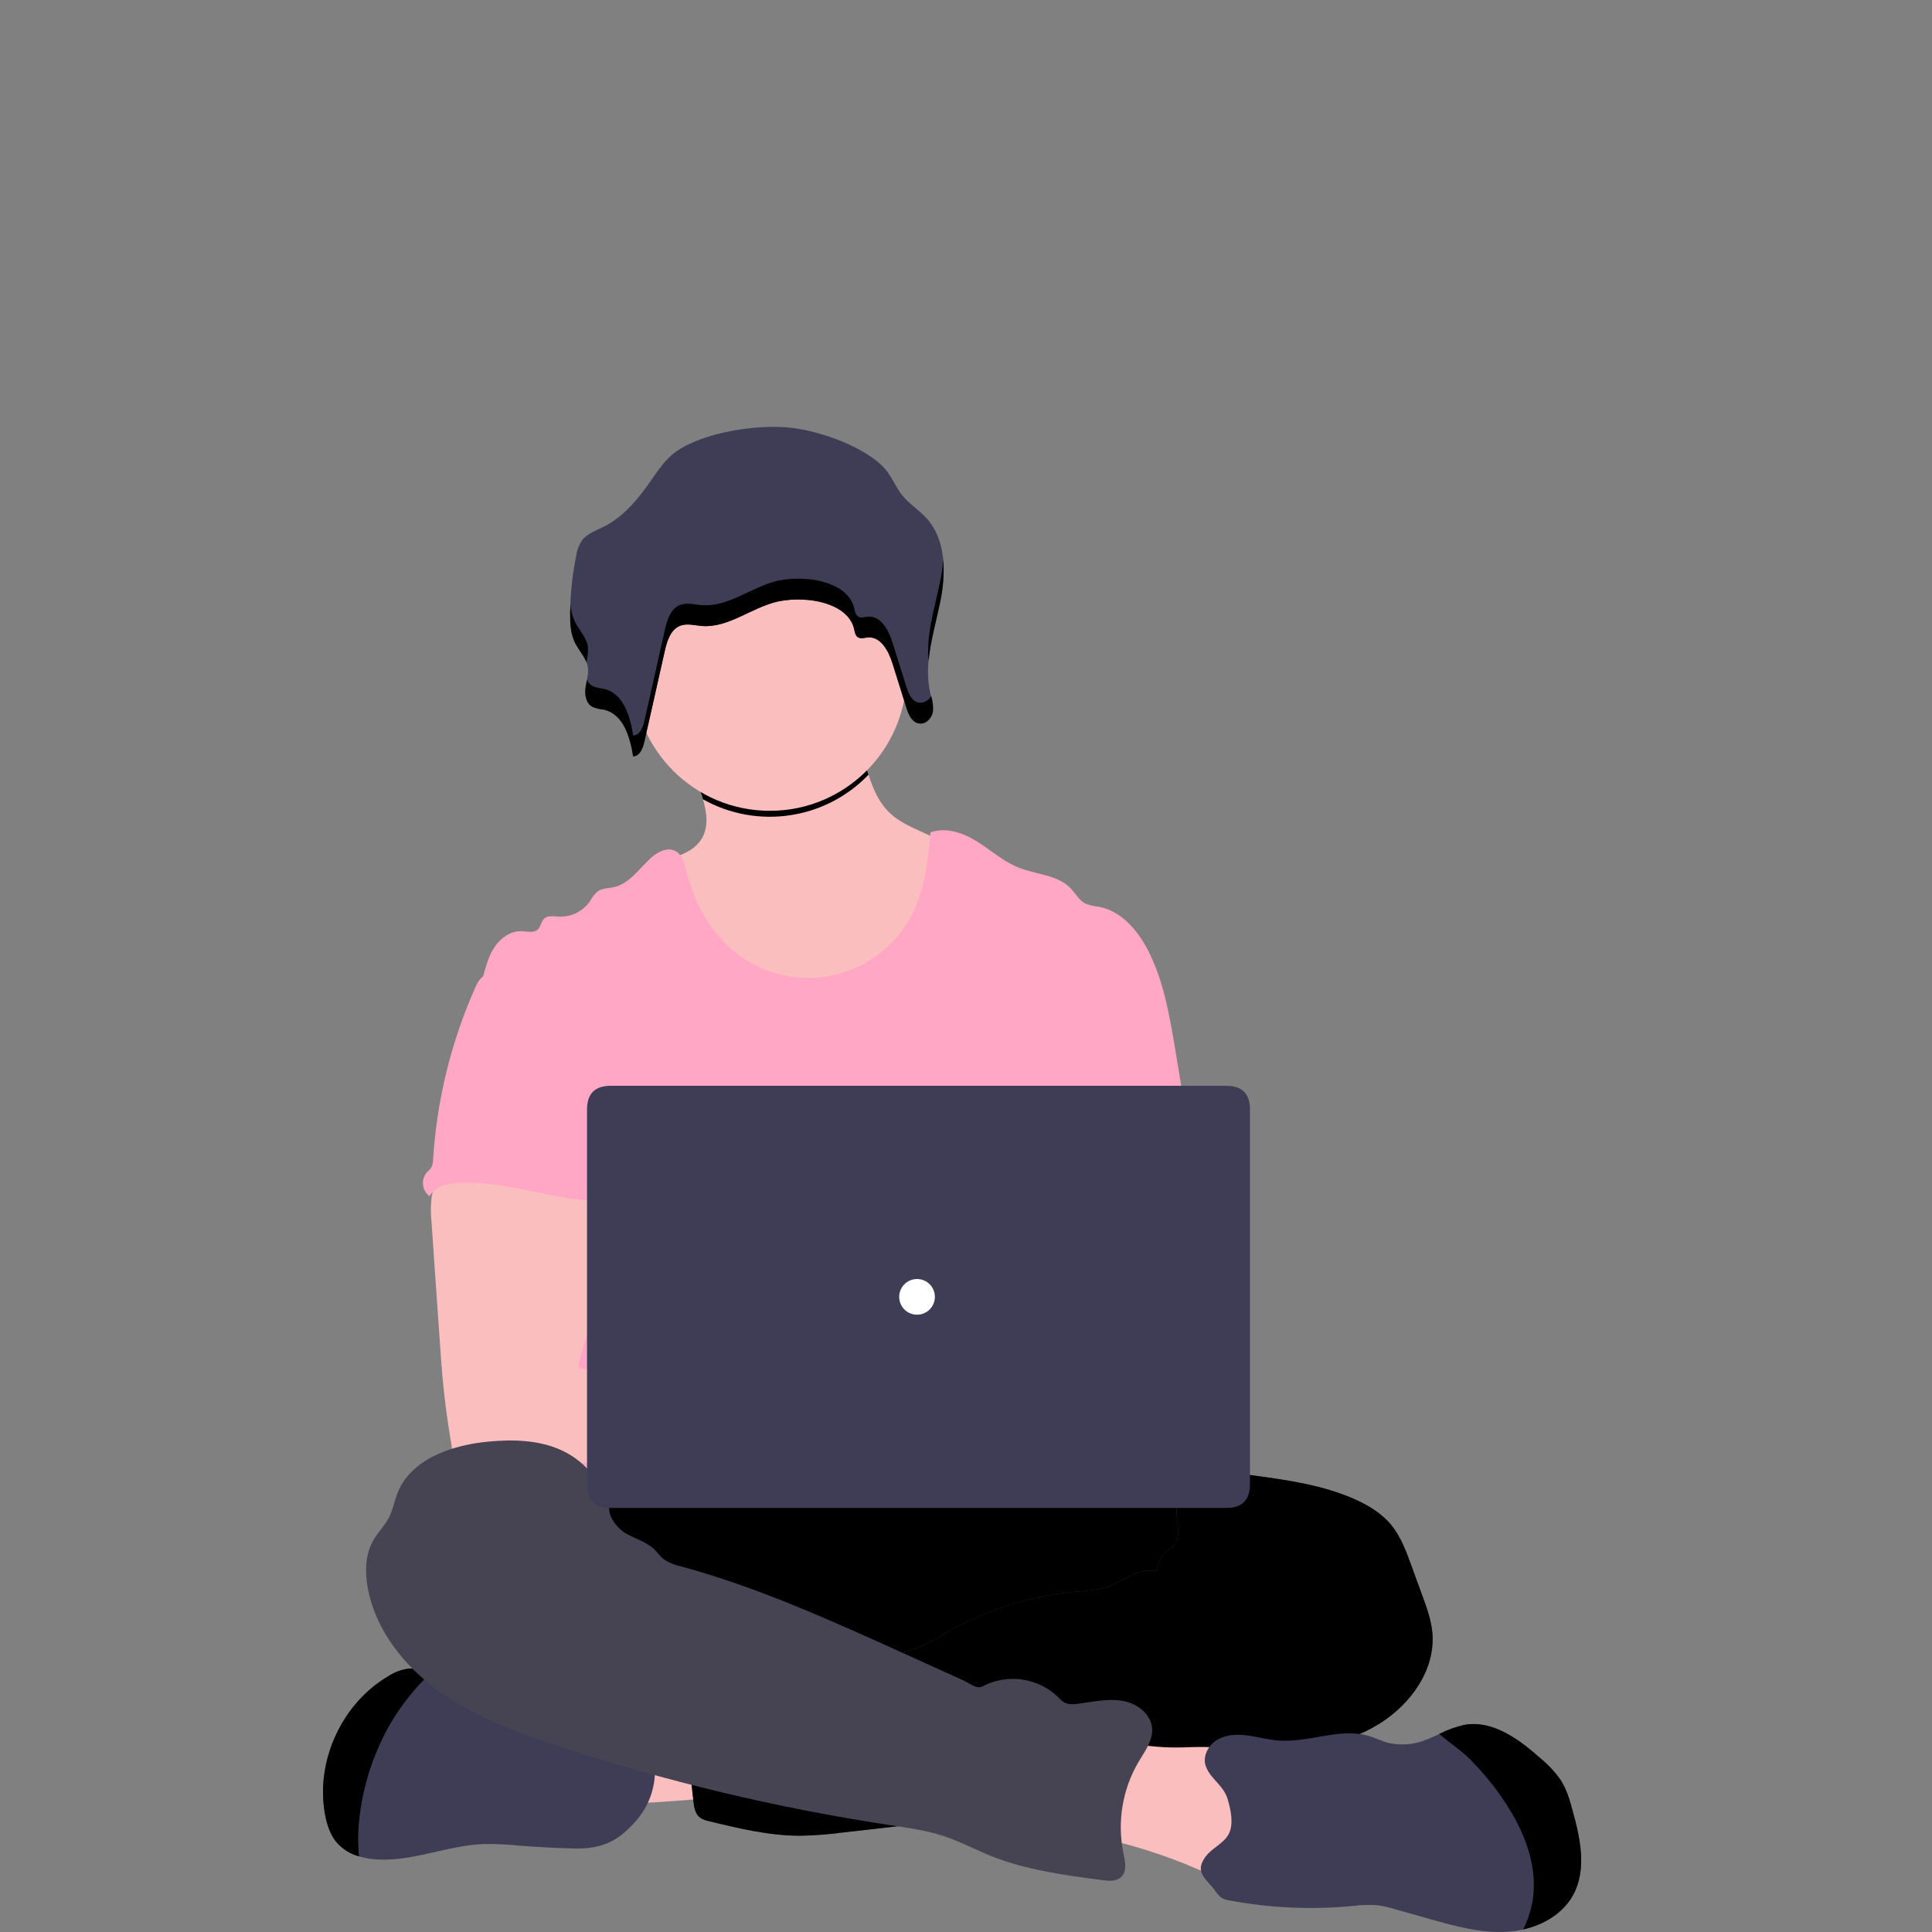 <?xml version="1.0" encoding="UTF-8" standalone="no"?>
<!DOCTYPE svg PUBLIC "-//W3C//DTD SVG 1.1//EN" "http://www.w3.org/Graphics/SVG/1.1/DTD/svg11.dtd">
<svg version="1.1" xmlns="http://www.w3.org/2000/svg" xmlns:xlink="http://www.w3.org/1999/xlink" preserveAspectRatio="xMidYMid meet" viewBox="0 0 640 640" width="640" height="640"><rect x="0" y="0" width="640" height="640" fill="#808080" stroke="none"/><defs><path d="M199.83 582.01C201.19 579.22 203.52 577.03 206.38 575.85C209.21 574.7 212.2 573.96 215.24 573.67C224.8 572.41 234.47 572.28 244.06 573.27C244.76 578.81 243.28 584.42 242.01 589.77C240.86 594.69 240.2 595.42 235.12 595.68C231.83 595.85 202.58 598.64 201.8 596.9C199.72 592.17 197.75 586.73 199.83 582.01Z" id="bht8CEsP2"></path><path d="M430.32 525.62C430.32 547.37 367.27 565.01 289.5 565.01C211.72 565.01 148.67 547.37 148.67 525.62C148.67 503.86 211.72 486.23 289.5 486.23C367.27 486.23 430.32 503.86 430.32 525.62Z" id="b3TNpo7kp"></path><path d="M430.32 525.62C430.32 547.37 367.27 565.01 289.5 565.01C211.72 565.01 148.67 547.37 148.67 525.62C148.67 503.86 211.72 486.23 289.5 486.23C367.27 486.23 430.32 503.86 430.32 525.62Z" id="aJ2LGWwk8"></path><path d="M292.16 338.19C286.4 340.29 280.35 341.44 274.22 341.6C267.54 341.91 260.71 341.47 254.43 339.19C246 336.13 239 329.89 233.75 322.61C228.5 315.34 224.89 307.02 221.74 298.64C220.09 294.28 218.51 289.63 219.29 285.02C224.36 283.87 229.92 282.18 232.54 277.68C234.77 273.82 234.15 269.19 232.86 264.78C232.5 263.53 232.07 262.29 231.65 261.09C230.67 258.24 227.27 252.81 229.68 250.37C231.19 248.82 237.5 248.04 239.68 247.03C246.38 243.94 252.57 239.47 259.93 238C266.31 236.73 272.88 237.92 279.25 239.24C280.09 239.36 280.9 239.65 281.63 240.1C282.46 240.8 283.07 241.72 283.4 242.76C285.21 247.17 286.28 252.04 287.73 256.64C289.25 261.46 291.2 265.98 294.85 269.4C297.7 272.06 301.32 273.74 304.87 275.36C305.74 275.76 312.72 278.96 313.6 279.36C315.15 279.94 316.55 280.85 317.72 282.03C318.86 283.6 319.54 285.45 319.69 287.39C321.25 297.75 319.53 308.34 314.75 317.67C309.92 327 301.9 334.28 292.16 338.19Z" id="a1WkYzGRtv"></path><path d="M232.87 264.78C232.51 263.53 232.08 262.29 231.66 261.09C230.68 258.24 227.28 252.81 229.69 250.37C231.2 248.82 237.51 248.04 239.69 247.03C246.39 243.94 252.58 239.47 259.94 238C266.32 236.73 272.89 237.92 279.26 239.24C280.1 239.36 280.91 239.65 281.64 240.1C282.47 240.8 283.08 241.72 283.41 242.76C285.17 247.17 286.24 252.04 287.7 256.64C273.4 271.52 250.87 274.86 232.87 264.78Z" id="a17f2C8v2M"></path><path d="M255.03 177.99C230.01 177.99 209.73 198.27 209.73 223.29C209.73 248.31 230.01 268.59 255.03 268.59C280.05 268.59 300.33 248.31 300.33 223.29C300.33 198.27 280.05 177.99 255.03 177.99Z" id="a2GTFECoV"></path><path d="M389.33 347.76C387.44 336.44 385.5 324.91 380.25 314.72C376.79 308.04 371.3 301.68 363.91 300.36C362.45 300.23 361.02 299.9 359.65 299.37C357.49 298.33 356.31 295.98 354.64 294.25C350.35 289.8 343.36 289.73 337.6 287.47C332.52 285.5 328.37 281.71 323.74 278.81C319.11 275.91 313.35 273.89 308.23 275.74C307.4 284.55 306.52 293.56 302.78 301.59C293.76 320.95 270.74 329.33 251.38 320.3C248.92 319.16 246.59 317.76 244.42 316.12C235.65 309.52 230.03 299.32 227.41 288.66C226.77 286.06 226.04 283.07 223.64 281.88C221.05 280.58 217.94 282.16 215.77 284.07C211.83 287.6 208.61 292.67 203.43 293.86C201.56 294.29 199.49 294.2 197.93 295.33C196.9 296.29 196.03 297.41 195.37 298.65C193.07 301.91 189.28 303.78 185.3 303.64C183.49 303.55 181.36 303.13 180.13 304.44C179.21 305.43 179.14 306.96 178.16 307.88C176.83 309.17 174.67 308.54 172.82 308.47C169.31 308.32 166.05 310.57 164.04 313.4C162.04 316.22 161.09 319.72 160.11 323.11C170.87 347.08 180.72 371.07 191.48 395.04C191.99 395.95 192.25 396.96 192.26 398C192.04 399.07 191.59 400.08 190.92 400.95C185.64 409.43 185.81 420.1 186.39 430.06C186.97 440.03 187.68 450.56 183.23 459.49C182.02 461.94 180.44 464.19 179.29 466.64C176.59 472.19 175.62 489.96 177.19 495.93C199.46 495.93 377.57 495.93 399.83 495.93C395.59 484.26 397.2 460.84 398.09 448.45C398.71 439.78 397.11 431.13 396.42 422.46C394.91 404.76 395.97 387.97 393.05 370.31C392.3 365.8 389.7 350.01 389.33 347.76Z" id="e9F31sp3C"></path><path d="M142.93 404.71C143.21 408.77 145.47 441.28 145.76 445.35C146.02 449.18 146.29 453 146.64 456.82C147.32 464.24 148.34 471.59 149.6 478.94C149.66 481.11 151.46 482.83 153.64 482.77C166.09 485.41 178.96 485.3 191.68 484.58C211.08 483.5 230.45 481.03 249.88 481.45C254.88 481.56 260.71 481.45 263.75 477.51C266.78 473.57 265.02 467.2 261.06 464.02C257.1 460.84 251.72 460.08 246.64 460.08C239.91 460.01 233.19 460.97 226.48 460.57C220.33 460.21 214.31 458.72 208.34 457.23C206.67 456.82 193.27 453.49 191.6 453.07C192.24 448 194.17 443.22 196 438.41C199.29 429.87 202.36 421.04 202.42 411.89C202.48 402.75 199.03 393.12 191.54 387.89C185.38 383.58 177.44 382.78 169.92 382.96C164.46 383.12 155.01 381.81 150.02 383.95C146.07 385.68 143.79 392.24 143.05 396.11C142.65 398.96 142.62 401.85 142.93 404.71Z" id="a1xKcNoMg"></path><path d="M414.85 488.71C426.17 490.25 437.65 491.84 448.14 496.36C453.06 498.47 457.75 501.28 461.08 505.43C464.03 509.16 465.76 513.73 467.39 518.23C467.77 519.27 470.79 527.56 471.17 528.59C472.61 532.53 474.07 536.55 474.47 540.73C475.65 553.13 467.17 564.82 456.51 571.26C445.84 577.7 433.29 580 421.06 582.4C408.82 584.8 396.54 587.46 384.36 590.28C378.68 591.75 372.92 592.89 367.1 593.68C354.06 595.15 340.43 592.98 328.04 597.29C323.12 599.01 318.28 601.58 313.17 602.77C309.78 603.48 306.34 604 302.89 604.33C300.55 604.6 281.79 606.74 279.44 607.01C274.67 607.65 269.87 608.02 265.06 608.11C254.82 608.11 244.75 605.69 234.8 603.27C233.74 603.08 232.74 602.68 231.85 602.08C230.27 600.84 229.93 598.64 229.7 596.65C228.19 583.45 227.33 572.85 227.06 570.21C226.83 567.34 226.65 564.24 228.21 561.83C230.18 558.87 234.02 557.95 237.53 557.38C252.4 554.95 267.46 553.9 282.52 554.26C288.24 548.53 297.67 548.5 305.17 545.39C307.92 544.13 310.59 542.68 313.15 541.05C326.56 533.23 341.54 528.5 357 527.19C360.03 527.1 363.04 526.67 365.98 525.91C371.78 524.11 377.07 519.21 383.02 520.41C383.76 518.37 384.27 515.64 385.98 514.24C386.82 513.53 387.87 513.04 388.65 512.27C390.29 510.61 390.44 507.99 390.19 505.67C389.95 503.34 389.39 500.96 390 498.69C390.25 497.84 390.61 497.02 391.09 496.26C394.04 491.16 398.5 488.54 404.44 489.03C407.72 487.78 411.34 488.24 414.85 488.71Z" id="e3T2sSOkMo"></path><path d="M414.85 488.71C426.17 490.25 437.65 491.84 448.14 496.36C453.06 498.47 457.75 501.28 461.08 505.43C464.03 509.16 465.76 513.73 467.39 518.23C467.77 519.27 470.79 527.56 471.17 528.59C472.61 532.53 474.07 536.55 474.47 540.73C475.65 553.13 467.17 564.82 456.51 571.26C445.84 577.7 433.29 580 421.06 582.4C408.82 584.8 396.54 587.46 384.36 590.28C378.68 591.75 372.92 592.89 367.1 593.68C354.06 595.15 340.43 592.98 328.04 597.29C323.12 599.01 318.28 601.58 313.17 602.77C309.78 603.48 306.34 604 302.89 604.33C300.55 604.6 281.79 606.74 279.44 607.01C274.67 607.65 269.87 608.02 265.06 608.11C254.82 608.11 244.75 605.69 234.8 603.27C233.74 603.08 232.74 602.68 231.85 602.08C230.27 600.84 229.93 598.64 229.7 596.65C228.19 583.45 227.33 572.85 227.06 570.21C226.83 567.34 226.65 564.24 228.21 561.83C230.18 558.87 234.02 557.95 237.53 557.38C252.4 554.95 267.46 553.9 282.52 554.26C288.24 548.53 297.67 548.5 305.17 545.39C307.92 544.13 310.59 542.68 313.15 541.05C326.56 533.23 341.54 528.5 357 527.19C360.03 527.1 363.04 526.67 365.98 525.91C371.78 524.11 377.07 519.21 383.02 520.41C383.76 518.37 384.27 515.64 385.98 514.24C386.82 513.53 387.87 513.04 388.65 512.27C390.29 510.61 390.44 507.99 390.19 505.67C389.95 503.34 389.39 500.96 390 498.69C390.25 497.84 390.61 497.02 391.09 496.26C394.04 491.16 398.5 488.54 404.44 489.03C407.72 487.78 411.34 488.24 414.85 488.71Z" id="exsz5umqg"></path><path d="M189.86 612.34C181.05 612.13 174.03 611.51 172.27 611.42C168.27 610.99 164.24 610.8 160.21 610.86C148.06 611.33 136.33 616.9 124.21 615.92C122.42 615.78 120.64 615.45 118.92 614.94C116.17 614.18 113.69 612.67 111.74 610.59C109.42 607.96 108.31 604.47 107.67 601.02C104.43 583.36 113.31 564.11 128.86 555.12C130.89 553.81 133.19 552.99 135.59 552.73C137.95 552.72 140.28 553.23 142.41 554.23C142.42 554.23 142.54 554.28 142.56 554.29C148.87 556.89 154.61 560.71 159.44 565.55C160.17 566.39 161.04 567.09 162.02 567.63C162.99 568 164.02 568.19 165.06 568.2C166.35 568.28 176.71 568.94 178 569.02C180.19 569.08 182.37 569.38 184.5 569.91C186.85 570.73 189.13 571.72 191.33 572.87C198.3 575.98 206.02 576.81 213.54 578.01C214.27 578.05 214.96 578.33 215.51 578.8C215.81 579.17 216.02 579.61 216.12 580.08C218.27 588.11 216.3 596.69 210.86 602.98C204.77 610.04 199.4 612.57 189.86 612.34Z" id="a16bbmbtdM"></path><path d="M142.56 554.3C137.54 559.09 133.18 564.53 129.61 570.49C123.87 580.31 120.27 591.22 119.03 602.53C118.56 606.65 118.52 610.82 118.92 614.95C116.17 614.19 113.69 612.68 111.74 610.6C109.42 607.97 108.31 604.48 107.67 601.03C104.43 583.37 113.31 564.12 128.86 555.13C130.89 553.82 133.19 553 135.59 552.74C137.95 552.73 140.28 553.24 142.41 554.24C142.44 554.25 142.53 554.28 142.56 554.3Z" id="b50wQfrtV"></path><path d="M413.86 583.11C418.93 587.72 419.6 595.32 419.93 602.17C419.97 602.96 420.28 609.32 420.32 610.11C420.44 612.54 420.53 615.04 419.56 617.28C417.83 621.22 413.07 623.12 408.73 622.9C404.38 622.67 400.39 620.77 396.43 619.06C385.65 614.41 374.43 610.88 362.94 608.51C363.5 600.27 364.63 593.74 364.81 592.1C365.41 588.33 365.51 582.02 368.03 578.89C370.7 575.58 374.18 577.37 377.8 577.98C382.89 578.76 388.04 579.03 393.18 578.8C400.41 578.6 408.54 578.24 413.86 583.11Z" id="anqy8yMfK"></path><path d="M200.21 497.89C199.12 489.92 192.8 483.35 185.43 480.16C178.07 476.97 169.68 476.8 161.7 477.56C149.64 478.7 136.1 483.32 131.68 494.6C130.64 497.24 130.17 500.09 128.89 502.62C127.47 505.4 125.16 507.62 123.62 510.31C120.97 514.98 120.86 520.7 121.82 525.98C124.39 540.07 134.02 552.11 145.69 560.45C157.36 568.79 171 573.77 184.6 578.27C220.56 590.13 257.45 598.94 294.89 604.61C300.96 605.52 307.09 606.37 312.9 608.32C318.1 610.06 322.96 612.67 328.04 614.72C339.86 619.47 352.57 621.16 365.17 622.83C367.32 623.1 369.78 623.3 371.36 621.84C373.41 619.94 372.73 616.63 372.15 613.9C370.01 603.53 371.81 592.74 377.18 583.61C379.29 580.07 382.03 576.43 381.63 572.33C381.16 567.54 376.4 564.15 371.65 563.39C366.9 562.62 362.08 563.75 357.31 564.37C355.67 564.59 353.87 564.72 352.44 563.89C351.73 563.41 351.08 562.84 350.52 562.19C343.79 555.7 333.63 554.28 325.37 558.68C323.61 559.66 320.94 557.47 319.11 556.64C317.04 555.7 300.47 548.2 298.4 547.26C274.61 536.5 250.7 525.69 225.53 518.87C223.52 518.48 221.61 517.68 219.91 516.54C218.66 515.55 217.77 514.21 216.61 513.12C214.1 510.75 210.61 509.8 207.59 508.12C204.58 506.43 201.2 502.32 201.89 498.94C201.89 499.93 200.34 498.94 200.21 497.89Z" id="d1HCad1wO"></path><path d="M504.55 639.17C502.82 639.57 501.06 639.82 499.29 639.92C490.57 640.46 481.97 638.05 473.56 635.67C472.42 635.35 463.3 632.78 462.16 632.46C460.2 631.84 458.19 631.39 456.15 631.12C453.38 630.93 450.6 631.03 447.84 631.4C434.36 632.66 420.78 632.05 407.47 629.59C406.35 629.47 405.28 629.09 404.34 628.48C403.52 627.67 402.79 626.78 402.17 625.81C399.07 622.08 395.73 619.9 399.4 614.98C401.52 612.12 405.45 610.69 407.09 607.42C408.74 604.14 407.68 599.48 406.71 596.09C405.38 591.41 401.01 589.39 399.44 585.1C398.27 581.86 400.24 578.1 403.2 576.34C406.17 574.57 409.83 574.43 413.25 574.89C416.66 575.34 420.01 576.31 423.45 576.57C433.55 577.38 443.88 572.17 453.58 575.1C455.72 575.75 457.74 576.79 459.91 577.36C464.13 578.3 468.54 577.92 472.54 576.27C473.96 575.73 475.35 575.09 476.73 574.46C479.38 573.08 482.22 572.06 485.15 571.42C494.61 569.8 503.38 576.34 510.52 582.74C512.97 584.77 515.14 587.12 516.97 589.73C518.94 592.8 519.99 596.38 520.91 599.9C523.52 609.01 525.68 619.27 521.17 627.64C517.86 633.78 511.44 637.6 504.55 639.17Z" id="cU5fLvl7"></path><path d="M504.55 639.17C507.23 633.96 508.44 628.12 508.04 622.28C507.45 612.91 503.33 604.09 498.09 596.31C494.86 591.52 491.18 587.04 487.12 582.94C483.98 579.79 480.13 577.29 476.77 574.4C479.42 573.02 482.26 572 485.19 571.36C494.65 569.74 503.42 576.29 510.56 582.68C513.01 584.71 515.18 587.06 517.01 589.67C518.98 592.74 520.03 596.32 520.95 599.84C523.52 609.01 525.68 619.27 521.17 627.64C517.86 633.78 511.44 637.6 504.55 639.17Z" id="b30N4DSxnH"></path><path d="M157.36 327.33C149.4 345.27 144.7 364.49 143.47 384.07C143.49 385.03 143.27 385.97 142.83 386.82C142.4 387.39 141.91 387.91 141.38 388.39C139.45 390.68 139.74 394.11 142.03 396.05C142.12 396.12 142.22 396.2 142.31 396.27C143.94 393.2 147.83 392.21 151.28 391.94C167.84 390.63 184.01 398.33 200.61 397.75C199.44 393.71 197.75 389.82 196.8 385.72C192.57 367.53 203.11 347.73 196.65 330.21C195.36 326.7 193.2 323.25 189.81 321.72C188.4 321.15 186.93 320.76 185.42 320.56C181.23 319.8 172.88 316.56 168.82 317.86C167.32 318.34 166.73 319.75 165.49 320.59C163.61 321.81 161.11 322.25 159.54 323.83C158.58 324.84 157.84 326.03 157.36 327.33Z" id="a4yDtWS2Gh"></path><path d="M406.22 359.68C411.46 359.68 414.07 362.3 414.07 367.53C414.07 442.02 414.07 483.4 414.07 491.67C414.07 496.91 411.46 499.52 406.22 499.52C283.88 499.52 215.91 499.52 202.31 499.52C197.08 499.52 194.46 496.91 194.46 491.67C194.46 417.19 194.46 375.81 194.46 367.53C194.46 362.3 197.08 359.68 202.31 359.68C324.66 359.68 392.63 359.68 406.22 359.68Z" id="c5wvKYnkYz"></path><path d="M303.78 423.69C300.51 423.69 297.87 426.34 297.87 429.6C297.87 432.86 300.51 435.51 303.78 435.51C307.04 435.51 309.69 432.86 309.69 429.6C309.69 426.34 307.04 423.69 303.78 423.69Z" id="j18wgVMCtn"></path><path d="M215.85 158.89C211.61 164.99 206.8 171.07 200.02 174.47C197.45 175.76 194.51 176.74 192.81 178.98C191.8 180.5 191.14 182.23 190.89 184.03C189.59 190.39 188.91 196.85 188.86 203.34C188.86 206.57 189 209.89 190.43 212.83C191.78 215.59 194.21 217.92 194.71 220.92C195.1 223.27 194.23 225.6 193.92 227.96C193.62 230.31 194.15 233.1 196.33 234.22C197.5 234.66 198.72 234.95 199.97 235.08C206.52 236.53 208.71 244.21 209.71 250.57C211.94 250.44 212.94 247.89 213.4 245.81C214.08 242.78 219.54 218.5 220.23 215.47C220.97 212.18 222.2 208.37 225.48 207.22C227.67 206.46 230.08 207.17 232.37 207.36C241.38 208.1 249 201.14 257.82 199.22C260.64 198.65 263.52 198.46 266.39 198.65C273.35 198.99 281.43 201.85 282.91 208.34C283.16 209.39 283.3 210.65 284.29 211.17C285.27 211.7 286.31 211.25 287.34 211.17C291.75 210.73 294.35 215.69 295.62 219.75C296.09 221.23 299.79 233.05 300.25 234.52C300.94 236.76 302.1 239.39 304.53 239.67C306.76 239.95 308.66 237.83 309 235.74C309.33 233.64 308.6 231.46 308.12 229.35C305.94 219.65 309.27 209.73 311.3 200.01C313.33 190.29 313.69 179.12 306.89 171.63C304.42 168.93 301.17 166.91 298.86 164.05C296.72 161.37 295.5 158.08 293.28 155.45C287.12 148.2 271.34 142.59 261.66 141.67C250.6 140.47 232.67 143.27 223.73 149.76C220.42 152.16 218.16 155.59 215.85 158.89Z" id="bKStNv1mS"></path><path d="M300.29 227.63C297.98 220.23 296.12 214.34 295.66 212.86C294.39 208.79 291.79 203.83 287.38 204.28C286.35 204.39 285.23 204.79 284.33 204.28C283.42 203.77 283.19 202.5 282.95 201.44C281.47 194.94 273.39 192.1 266.43 191.75C263.56 191.57 260.68 191.75 257.86 192.32C249.04 194.29 241.42 201.18 232.41 200.46C230.08 200.27 227.68 199.56 225.52 200.32C222.2 201.46 221.01 205.25 220.27 208.57C219.58 211.61 214.12 235.87 213.44 238.91C212.98 240.99 211.97 243.54 209.75 243.66C208.76 237.32 206.56 229.64 200.01 228.18C198.76 228.04 197.54 227.76 196.37 227.32C195.51 226.86 194.84 226.11 194.46 225.21C194.29 226.12 194.08 227.04 193.96 227.96C193.67 230.3 194.19 233.1 196.37 234.22C197.54 234.66 198.76 234.95 200.01 235.08C206.56 236.53 208.75 244.21 209.75 250.57C211.97 250.44 212.98 247.89 213.44 245.81C214.12 242.78 219.58 218.5 220.27 215.47C221.01 212.18 222.24 208.37 225.52 207.22C227.71 206.46 230.11 207.17 232.41 207.36C241.42 208.1 249.04 201.14 257.86 199.22C260.68 198.65 263.56 198.46 266.43 198.65C273.39 198.99 281.47 201.85 282.95 208.34C283.19 209.39 283.34 210.65 284.33 211.17C285.31 211.7 286.35 211.25 287.38 211.17C291.79 210.73 294.39 215.69 295.66 219.75C297.97 227.15 299.83 233.05 300.29 234.52C300.98 236.76 302.14 239.39 304.56 239.67C306.8 239.95 308.7 237.83 309.04 235.74C309.19 233.97 308.99 232.19 308.44 230.51C307.73 231.98 306.2 232.87 304.56 232.78C302.14 232.49 300.98 229.83 300.29 227.63Z" id="g2FIz6XNKn"></path><path d="M190.44 205.94C189.58 204.08 189.09 202.07 188.98 200.03C188.98 201.13 188.88 202.23 188.87 203.35C188.87 206.58 189.01 209.9 190.44 212.84C191.53 215.07 193.33 217.04 194.24 219.32C194.72 217.6 194.88 215.81 194.72 214.03C194.22 211.03 191.77 208.69 190.44 205.94Z" id="e1oOiSx3r3"></path><path d="M307.62 219.01C308.18 212.66 310.03 206.27 311.34 199.97C312.43 195.18 312.82 190.26 312.48 185.36C312.27 187.96 311.89 190.53 311.34 193.07C309.55 201.66 306.75 210.41 307.62 219.01Z" id="b20NKdhqTm"></path></defs><g><g><g><use xlink:href="#bht8CEsP2" opacity="1" fill="#fbbebe" fill-opacity="1"></use><g><use xlink:href="#bht8CEsP2" opacity="1" fill-opacity="0" stroke="#000000" stroke-width="1" stroke-opacity="0"></use></g></g><g><use xlink:href="#b3TNpo7kp" opacity="1" fill="#464353" fill-opacity="1"></use><g><use xlink:href="#b3TNpo7kp" opacity="1" fill-opacity="0" stroke="#000000" stroke-width="1" stroke-opacity="0"></use></g></g><g><use xlink:href="#aJ2LGWwk8" opacity="1" fill="#000000" fill-opacity="1"></use><g><use xlink:href="#aJ2LGWwk8" opacity="1" fill-opacity="0" stroke="#000000" stroke-width="1" stroke-opacity="0"></use></g></g><g><use xlink:href="#a1WkYzGRtv" opacity="1" fill="#fbbebe" fill-opacity="1"></use><g><use xlink:href="#a1WkYzGRtv" opacity="1" fill-opacity="0" stroke="#000000" stroke-width="1" stroke-opacity="0"></use></g></g><g><use xlink:href="#a17f2C8v2M" opacity="1" fill="#000000" fill-opacity="1"></use><g><use xlink:href="#a17f2C8v2M" opacity="1" fill-opacity="0" stroke="#000000" stroke-width="1" stroke-opacity="0"></use></g></g><g><use xlink:href="#a2GTFECoV" opacity="1" fill="#fbbebe" fill-opacity="1"></use><g><use xlink:href="#a2GTFECoV" opacity="1" fill-opacity="0" stroke="#000000" stroke-width="1" stroke-opacity="0"></use></g></g><g><use xlink:href="#e9F31sp3C" opacity="1" fill="#ffa7c4" fill-opacity="1"></use><g><use xlink:href="#e9F31sp3C" opacity="1" fill-opacity="0" stroke="#000000" stroke-width="1" stroke-opacity="0"></use></g></g><g><use xlink:href="#a1xKcNoMg" opacity="1" fill="#fbbebe" fill-opacity="1"></use><g><use xlink:href="#a1xKcNoMg" opacity="1" fill-opacity="0" stroke="#000000" stroke-width="1" stroke-opacity="0"></use></g></g><g><use xlink:href="#e3T2sSOkMo" opacity="1" fill="#464353" fill-opacity="1"></use><g><use xlink:href="#e3T2sSOkMo" opacity="1" fill-opacity="0" stroke="#000000" stroke-width="1" stroke-opacity="0"></use></g></g><g><use xlink:href="#exsz5umqg" opacity="1" fill="#000000" fill-opacity="1"></use><g><use xlink:href="#exsz5umqg" opacity="1" fill-opacity="0" stroke="#000000" stroke-width="1" stroke-opacity="0"></use></g></g><g><use xlink:href="#a16bbmbtdM" opacity="1" fill="#3f3d56" fill-opacity="1"></use><g><use xlink:href="#a16bbmbtdM" opacity="1" fill-opacity="0" stroke="#000000" stroke-width="1" stroke-opacity="0"></use></g></g><g><use xlink:href="#b50wQfrtV" opacity="1" fill="#000000" fill-opacity="1"></use><g><use xlink:href="#b50wQfrtV" opacity="1" fill-opacity="0" stroke="#000000" stroke-width="1" stroke-opacity="0"></use></g></g><g><use xlink:href="#anqy8yMfK" opacity="1" fill="#fbbebe" fill-opacity="1"></use><g><use xlink:href="#anqy8yMfK" opacity="1" fill-opacity="0" stroke="#000000" stroke-width="1" stroke-opacity="0"></use></g></g><g><use xlink:href="#d1HCad1wO" opacity="1" fill="#464353" fill-opacity="1"></use><g><use xlink:href="#d1HCad1wO" opacity="1" fill-opacity="0" stroke="#000000" stroke-width="1" stroke-opacity="0"></use></g></g><g><use xlink:href="#cU5fLvl7" opacity="1" fill="#3f3d56" fill-opacity="1"></use><g><use xlink:href="#cU5fLvl7" opacity="1" fill-opacity="0" stroke="#000000" stroke-width="1" stroke-opacity="0"></use></g></g><g><use xlink:href="#b30N4DSxnH" opacity="1" fill="#000000" fill-opacity="1"></use><g><use xlink:href="#b30N4DSxnH" opacity="1" fill-opacity="0" stroke="#000000" stroke-width="1" stroke-opacity="0"></use></g></g><g><use xlink:href="#a4yDtWS2Gh" opacity="1" fill="#ffa7c4" fill-opacity="1"></use><g><use xlink:href="#a4yDtWS2Gh" opacity="1" fill-opacity="0" stroke="#000000" stroke-width="1" stroke-opacity="0"></use></g></g><g><use xlink:href="#c5wvKYnkYz" opacity="1" fill="#3f3d56" fill-opacity="1"></use><g><use xlink:href="#c5wvKYnkYz" opacity="1" fill-opacity="0" stroke="#000000" stroke-width="1" stroke-opacity="0"></use></g></g><g><use xlink:href="#j18wgVMCtn" opacity="1" fill="#ffffff" fill-opacity="1"></use><g><use xlink:href="#j18wgVMCtn" opacity="1" fill-opacity="0" stroke="#000000" stroke-width="1" stroke-opacity="0"></use></g></g><g><use xlink:href="#bKStNv1mS" opacity="1" fill="#3f3d56" fill-opacity="1"></use><g><use xlink:href="#bKStNv1mS" opacity="1" fill-opacity="0" stroke="#000000" stroke-width="1" stroke-opacity="0"></use></g></g><g><use xlink:href="#g2FIz6XNKn" opacity="1" fill="#000000" fill-opacity="1"></use><g><use xlink:href="#g2FIz6XNKn" opacity="1" fill-opacity="0" stroke="#000000" stroke-width="1" stroke-opacity="0"></use></g></g><g><use xlink:href="#e1oOiSx3r3" opacity="1" fill="#000000" fill-opacity="1"></use><g><use xlink:href="#e1oOiSx3r3" opacity="1" fill-opacity="0" stroke="#000000" stroke-width="1" stroke-opacity="0"></use></g></g><g><use xlink:href="#b20NKdhqTm" opacity="1" fill="#000000" fill-opacity="1"></use><g><use xlink:href="#b20NKdhqTm" opacity="1" fill-opacity="0" stroke="#000000" stroke-width="1" stroke-opacity="0"></use></g></g></g></g></svg>